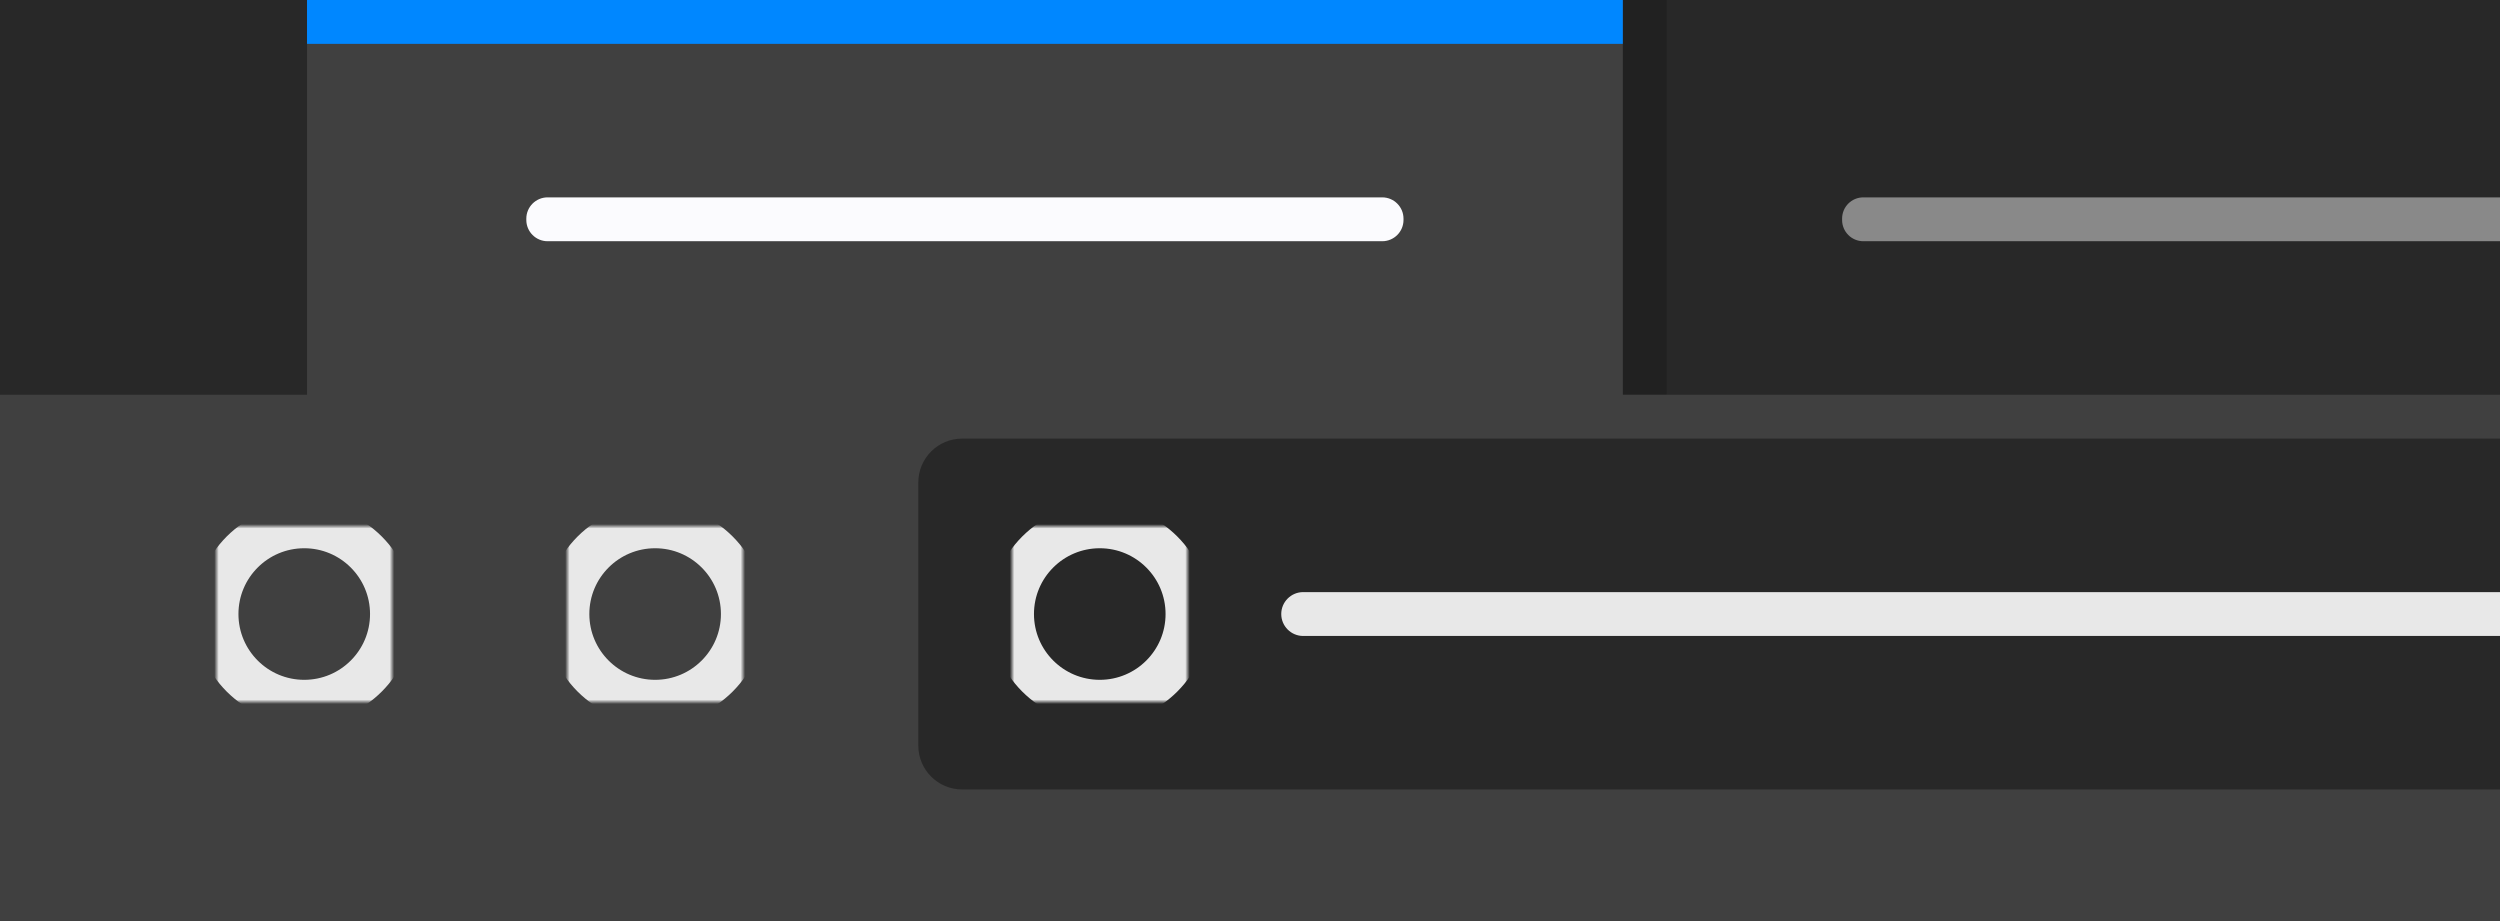<?xml version="1.0" encoding="UTF-8" standalone="no"?>
<!DOCTYPE svg PUBLIC "-//W3C//DTD SVG 1.1//EN" "http://www.w3.org/Graphics/SVG/1.1/DTD/svg11.dtd">
<!-- Created with Vectornator (http://vectornator.io/) -->
<svg height="210.0pt" stroke-miterlimit="10" style="fill-rule:nonzero;clip-rule:evenodd;stroke-linecap:round;stroke-linejoin:round;" version="1.1" viewBox="0 0 570 210" width="570.0pt" xml:space="preserve" xmlns="http://www.w3.org/2000/svg" xmlns:vectornator="http://vectornator.io" xmlns:xlink="http://www.w3.org/1999/xlink">
<defs>
<path d="M49.366 140C49.366 128.954 58.321 120 69.367 120C80.413 120 89.368 128.954 89.368 140C89.368 151.046 80.413 160 69.367 160C58.321 160 49.366 151.046 49.366 140Z" id="Fill"/>
<path d="M129.37 140C129.37 128.954 138.325 120 149.371 120C160.418 120 169.372 128.954 169.372 140C169.372 151.046 160.418 160 149.371 160C138.325 160 129.37 151.046 129.37 140Z" id="Fill_2"/>
<path d="M230.746 140C230.746 128.954 239.701 120 250.747 120C261.793 120 270.748 128.954 270.748 140C270.748 151.046 261.793 160 250.747 160C239.701 160 230.746 151.046 230.746 140Z" id="Fill_3"/>
</defs>
<path d="M0 0L570 0L570 210L0 210L0 0Z" fill="#282828" fill-rule="nonzero" opacity="1" stroke="none" vectornator:artboardBackground="true"/>
<g id="レイヤー-1" vectornator:layerName="レイヤー 1">
<path d="M370 2.84217e-14L380 2.84217e-14L380 90L370 90L370 2.84217e-14Z" fill="#212121" fill-rule="nonzero" opacity="1" stroke="none" vectornator:layerName="長方形 6"/>
<path d="M70 0L70 90L0 90L0 210L570 210L570 90L370 90L370 0L70 0Z" fill="#404040" fill-rule="nonzero" opacity="1" stroke="none" vectornator:layerName="曲線 2"/>
<path d="M70 2.84217e-14L370 2.84217e-14L370 10L70 10L70 2.84217e-14Z" fill="#0087ff" fill-rule="nonzero" opacity="1" stroke="none" vectornator:layerName="長方形 5"/>
<path d="M120 49.854C120 47.173 122.173 45 124.854 45L315.146 45C317.827 45 320 47.173 320 49.854L320 50.146C320 52.827 317.827 55 315.146 55L124.854 55C122.173 55 120 52.827 120 50.146L120 49.854Z" fill="#fbfbfe" fill-rule="nonzero" opacity="1" stroke="none" vectornator:layerName="長方形 9"/>
<g opacity="1" vectornator:layerName="楕円形 2">
<mask height="40" id="StrokeMask" maskUnits="userSpaceOnUse" width="40.002" x="49.366" y="120">
<rect fill="#000000" height="40" stroke="none" width="40.002" x="49.366" y="120"/>
<use fill="#ffffff" fill-rule="evenodd" stroke="none" xlink:href="#Fill"/>
</mask>
<use fill="none" mask="url(#StrokeMask)" stroke="#e8e8e8" stroke-linecap="butt" stroke-linejoin="round" stroke-width="10" xlink:href="#Fill"/>
</g>
<g opacity="1" vectornator:layerName="楕円形 4">
<mask height="40" id="StrokeMask_2" maskUnits="userSpaceOnUse" width="40.002" x="129.37" y="120">
<rect fill="#000000" height="40" stroke="none" width="40.002" x="129.37" y="120"/>
<use fill="#ffffff" fill-rule="evenodd" stroke="none" xlink:href="#Fill_2"/>
</mask>
<use fill="none" mask="url(#StrokeMask_2)" stroke="#e8e8e8" stroke-linecap="butt" stroke-linejoin="round" stroke-width="10" xlink:href="#Fill_2"/>
</g>
<path d="M219.375 100C213.852 100 209.375 104.477 209.375 110L209.375 170C209.375 175.523 213.852 180 219.375 180L570 180L570 100L219.375 100Z" fill="#282828" fill-rule="nonzero" opacity="1" stroke="none" vectornator:layerName="曲線 4"/>
<g opacity="1" vectornator:layerName="楕円形 5">
<mask height="40" id="StrokeMask_3" maskUnits="userSpaceOnUse" width="40.002" x="230.746" y="120">
<rect fill="#000000" height="40" stroke="none" width="40.002" x="230.746" y="120"/>
<use fill="#ffffff" fill-rule="evenodd" stroke="none" xlink:href="#Fill_3"/>
</mask>
<use fill="none" mask="url(#StrokeMask_3)" stroke="#e8e8e8" stroke-linecap="butt" stroke-linejoin="round" stroke-width="10" xlink:href="#Fill_3"/>
</g>
<path d="M297.125 135C294.369 135 292.125 137.244 292.125 140C292.125 142.756 294.369 145 297.125 145L570 145L570 135L297.125 135Z" fill="#e8e8e8" fill-rule="nonzero" opacity="1" stroke="none" vectornator:layerName="曲線 3"/>
<path d="M424.844 45C422.163 45 420 47.163 420 49.844L420 50.156C420 52.837 422.163 55 424.844 55L570 55L570 45L424.844 45Z" fill="#898989" fill-rule="nonzero" opacity="1" stroke="none" vectornator:layerName="曲線 1"/>
</g>
</svg>
